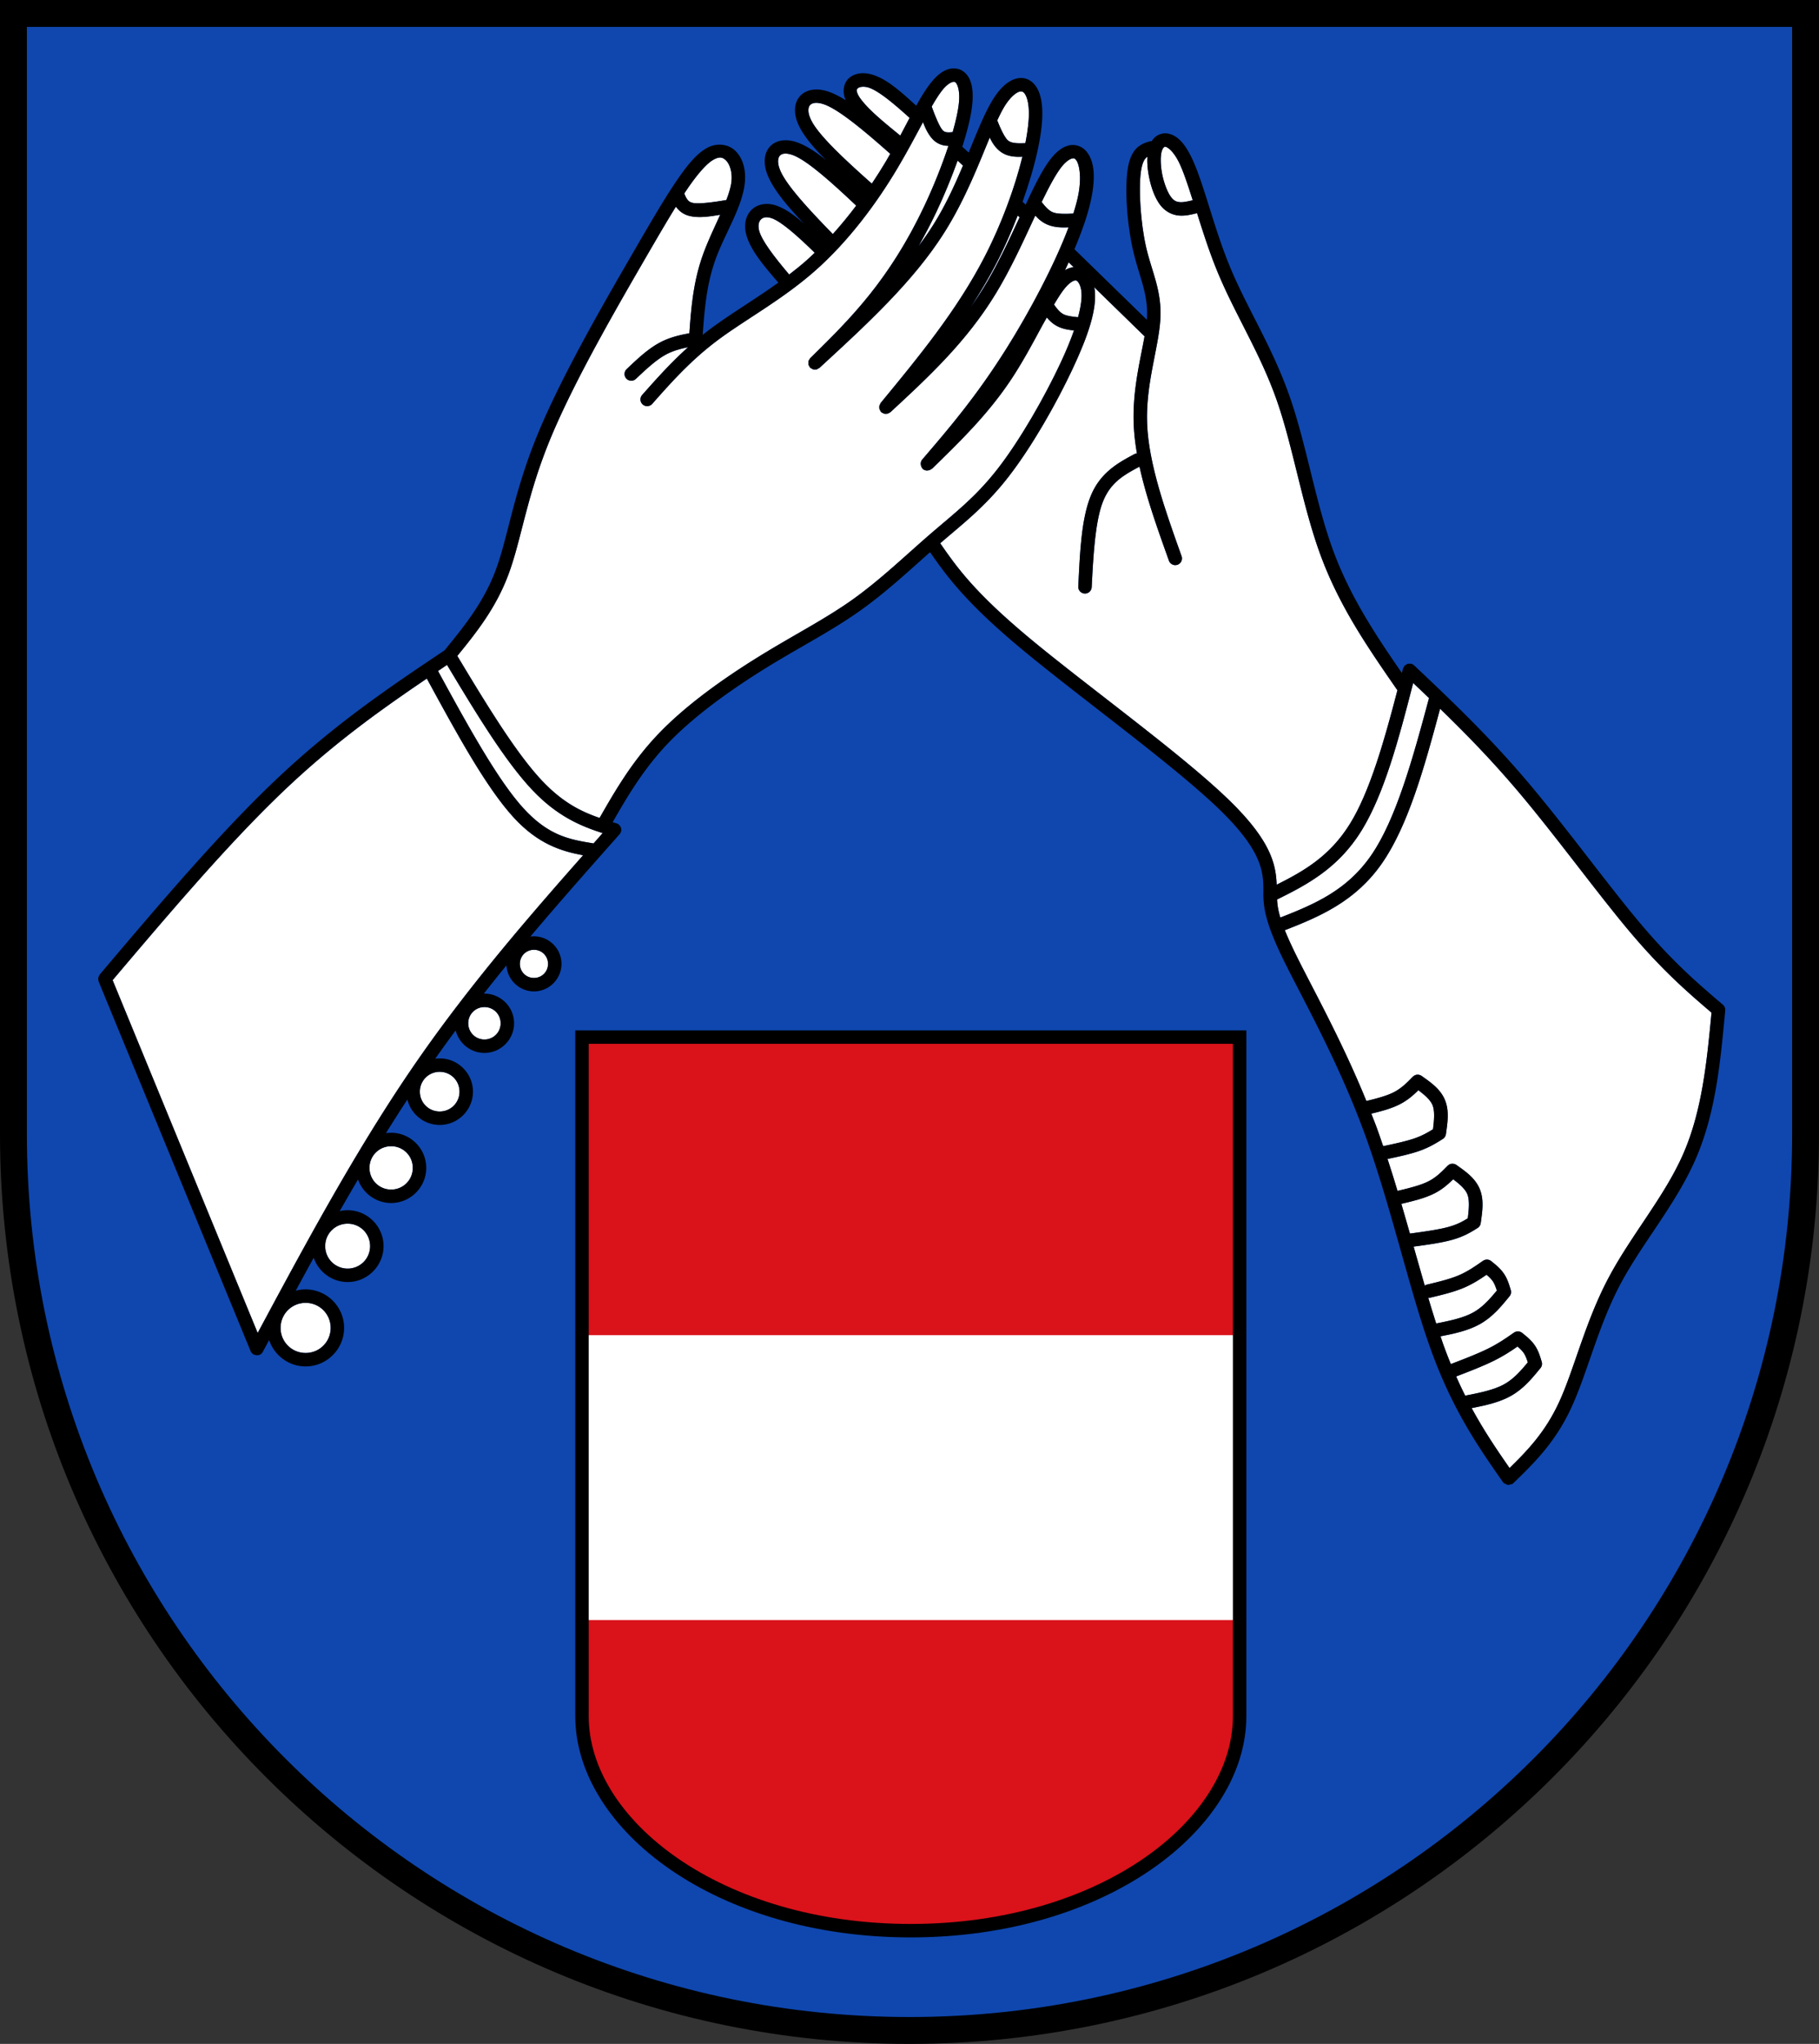<?xml version="1.0" encoding="UTF-8" standalone="no"?>
<!-- Generator: Adobe Illustrator 19.2.1, SVG Export Plug-In . SVG Version: 6.00 Build 0)  -->

<svg
   version="1.1"
   id="Layer_1"
   x="0px"
   y="0px"
   viewBox="0 0 406 456"
   xml:space="preserve"
   width="406"
   height="456"
   xmlns="http://www.w3.org/2000/svg"
   xmlns:svg="http://www.w3.org/2000/svg"><rect x="0" y="0" width="406" height="456" fill="#333333" stroke="none"/><defs
   id="defs831" />
<style
   type="text/css"
   id="style824">
	.st0{fill:#FFFFFF;stroke:#000000;stroke-width:6;}
</style>
<path
   class="st0"
   d="m 3,3 v 250 c 0,110.5 89.5,200 200,200 110.5,0 200,-89.5 200,-200 V 3 Z"
   id="path826"
   style="fill:#0f47af;fill-opacity:1" />
<g
   transform="matrix(2.995,0,0,2.995,-1074.212,-356.459)"
   id="g4678"><g
     id="g7326"
     transform="translate(-30.073,134.809)"><path
       d="m 432.114,61.464 v 50.584 c 0,8.09 10.19,15.98 24.5,15.98 14.31,0 24.51,-7.89 24.51,-15.98 V 61.464 Z"
       fill="#c8102e"
       id="path4456"
       style="fill:#da121a;fill-opacity:1" /><path
       d="m 432.114,83.668 v 21.22 h 49.01 V 83.668 Z"
       fill-rule="evenodd"
       fill="#ffffff"
       id="path4656"
       style="fill:#ffffff" /><path
       d="m 432.114,61.464 v 50.584 c 0,8.09 10.19,15.98 24.5,15.98 14.31,0 24.51,-7.89 24.51,-15.98 V 61.464 Z"
       stroke-width="1.463"
       stroke="#000000"
       fill="none"
       id="path4664"
       style="stroke-width:1.002;stroke-miterlimit:4;stroke-dasharray:none" /></g></g><path
   id="rect1932"
   style="fill:#ffffff;stroke-width:3;stroke-linecap:round;stroke-linejoin:round;paint-order:markers stroke fill"
   d="m 212.967,18.242 c -0.096,-0.009 -0.218,0.008 -0.404,0.062 -0.372,0.109 -0.947,0.438 -1.582,1.07 -0.898,0.894 -1.904,2.441 -3.029,4.391 0.857,2.379 1.825,4.648 2.453,5.287 0.325,0.331 0.556,0.413 0.965,0.463 0.324,0.04 0.756,0.015 1.264,-0.039 0.797,-2.783 1.331,-5.271 1.443,-7.123 0.159,-2.623 -0.55,-3.813 -0.865,-4.016 -0.079,-0.051 -0.148,-0.087 -0.244,-0.096 z m -20.381,1.107 c -0.533,0.019 -0.913,0.171 -1.088,0.318 -0.28,0.236 -0.459,0.422 -0.021,1.391 0.437,0.968 1.842,2.609 3.742,4.359 1.646,1.515 3.655,3.164 5.721,4.838 0.74,-1.391 1.412,-2.676 2.088,-3.953 -3.529,-3.195 -7.119,-6.219 -9.328,-6.814 -0.419,-0.113 -0.794,-0.15 -1.113,-0.139 z m 35.295,1.049 c -0.256,0.001 -0.619,0.1 -1.125,0.436 -0.675,0.447 -1.515,1.303 -2.352,2.582 -0.599,0.917 -1.202,2.126 -1.818,3.449 0.823,2.08 1.713,3.942 2.461,4.523 0.749,0.582 2.074,0.624 3.816,0.547 0.533,-2.709 0.813,-5.083 0.783,-6.91 -0.027,-1.671 -0.302,-2.891 -0.643,-3.619 -0.34,-0.728 -0.651,-0.918 -0.902,-0.982 -0.063,-0.016 -0.136,-0.026 -0.221,-0.025 z m -45.764,2.547 c -0.7,0.016 -1.12,0.261 -1.352,0.545 -0.371,0.455 -0.592,1.491 0.248,3.246 1.622,3.389 7.506,8.848 13.578,14.23 1.124,-1.683 2.196,-3.371 3.186,-5.039 0.322,-0.543 0.618,-1.077 0.924,-1.615 -5.797,-5.134 -11.685,-10.085 -15.004,-11.107 -0.639,-0.197 -1.16,-0.27 -1.58,-0.26 z m 23.896,4.312 c -1.641,3.036 -3.488,6.542 -5.656,10.199 -4.739,7.992 -11.031,16.415 -18.367,22.896 -7.336,6.482 -15.527,10.876 -21.639,15.424 -6.111,4.548 -10.402,9.387 -14.781,14.332 -0.549,0.62 -1.497,0.678 -2.117,0.129 -0.62,-0.549 -0.678,-1.497 -0.129,-2.117 3.143,-3.549 6.343,-7.149 10.254,-10.658 -1.762,0.356 -3.423,0.81 -4.99,1.662 -2.137,1.162 -4.373,3.242 -6.662,5.408 -0.602,0.568 -1.55,0.542 -2.119,-0.059 -0.57,-0.601 -0.545,-1.551 0.057,-2.121 2.289,-2.167 4.633,-4.42 7.291,-5.865 2.256,-1.227 4.542,-1.739 6.713,-2.137 0.393,-5.678 0.88,-11.488 2.977,-17.375 1.117,-3.136 2.621,-6.231 3.896,-9.061 -2.517,0.434 -4.944,0.772 -6.984,0.229 -1.275,-0.34 -2.246,-1.131 -2.854,-1.99 -0.013,-0.019 -0.026,-0.038 -0.039,-0.057 -2.016,3.249 -4.278,7.134 -6.852,11.574 -7.017,12.104 -16.272,28.166 -21.412,40.799 -5.14,12.633 -6.238,22.024 -9.154,29.795 -2.772,7.387 -7.098,12.839 -11.375,18.072 6.597,10.979 13.191,21.808 18.969,27.896 4.562,4.809 8.634,6.813 12.785,8.254 3.67,-6.43 7.496,-12.971 13.533,-19.17 6.321,-6.49 14.902,-12.473 22.588,-17.186 7.686,-4.713 14.409,-8.114 20.525,-12.492 6.116,-4.378 11.811,-9.864 17.143,-14.473 5.331,-4.609 10.04,-8.119 15.07,-14.582 5.03,-6.463 10.471,-16.035 13.992,-23.539 1.275,-2.717 2.28,-5.159 3.035,-7.326 -1.266,-0.119 -2.564,-0.335 -3.77,-0.967 -0.967,-0.507 -1.691,-1.201 -2.291,-1.93 -0.361,0.654 -0.686,1.2 -1.062,1.896 -2.016,3.73 -4.282,7.992 -6.873,11.898 -5.181,7.812 -11.487,13.932 -17.699,19.973 -0.042,0.019 -0.084,0.036 -0.127,0.051 -0.23,0.182 -0.508,0.293 -0.801,0.318 -0.075,0.011 -0.151,0.016 -0.227,0.016 -0.316,-0.013 -0.621,-0.126 -0.869,-0.322 -0.018,-0.024 -0.035,-0.049 -0.051,-0.074 -0.016,-0.006 -0.031,-0.013 -0.047,-0.019 -0.017,-0.038 -0.033,-0.076 -0.047,-0.115 -0.187,-0.234 -0.3,-0.519 -0.324,-0.818 -0.01,-0.072 -0.016,-0.144 -0.016,-0.217 0.013,-0.317 0.125,-0.622 0.322,-0.871 6.094,-7.108 12.115,-14.129 18.854,-24.861 5.141,-8.189 10.69,-18.621 13.818,-26.959 -1.54,0.069 -3.114,0.028 -4.592,-0.559 -1.199,-0.476 -2.093,-1.247 -2.832,-2.074 -0.121,0.258 -0.234,0.492 -0.355,0.754 -2.447,5.269 -5.202,11.311 -8.492,16.707 -6.579,10.792 -15.1,18.655 -23.49,26.414 -0.08,0.052 -0.165,0.097 -0.254,0.133 -0.107,0.075 -0.223,0.136 -0.346,0.182 -0.122,0.028 -0.246,0.04 -0.371,0.037 -0.13,0.012 -0.26,0.006 -0.389,-0.016 -0.123,-0.038 -0.24,-0.091 -0.35,-0.158 -0.092,-0.032 -0.18,-0.072 -0.264,-0.121 -0.021,-0.027 -0.041,-0.055 -0.061,-0.084 -0.029,-0.017 -0.058,-0.035 -0.086,-0.055 -0.052,-0.08 -0.097,-0.165 -0.133,-0.254 -0.075,-0.107 -0.136,-0.223 -0.182,-0.346 -0.028,-0.122 -0.04,-0.246 -0.037,-0.371 -0.012,-0.13 -0.006,-0.26 0.016,-0.389 0.038,-0.123 0.091,-0.24 0.158,-0.35 0.032,-0.092 0.072,-0.18 0.121,-0.264 8.53,-10.349 16.979,-20.618 23.137,-32.496 3.87,-7.465 6.845,-15.695 8.496,-22.441 -1.606,0.062 -3.424,0.004 -4.99,-1.213 -1.043,-0.81 -1.739,-1.896 -2.297,-3.066 -2.468,5.938 -5.447,13.735 -10.059,21.068 -6.941,11.038 -17.493,20.707 -27.945,30.32 -0.095,0.064 -0.197,0.117 -0.305,0.158 -0.112,0.08 -0.234,0.145 -0.363,0.191 -0.11,0.011 -0.222,0.01 -0.332,-0.004 -0.148,0.016 -0.297,0.009 -0.443,-0.02 -0.096,-0.044 -0.187,-0.097 -0.271,-0.16 -0.134,-0.055 -0.259,-0.128 -0.371,-0.219 -0.005,-0.008 -0.009,-0.017 -0.014,-0.025 -0.007,-0.004 -0.013,-0.008 -0.019,-0.012 -0.059,-0.088 -0.108,-0.181 -0.146,-0.279 -0.086,-0.119 -0.155,-0.25 -0.203,-0.389 -0.013,-0.12 -0.012,-0.24 0.004,-0.359 -0.014,-0.137 -0.008,-0.275 0.016,-0.41 0.053,-0.125 0.122,-0.243 0.207,-0.35 0.047,-0.105 0.106,-0.205 0.176,-0.297 0.011,-0.011 0.024,-0.022 0.035,-0.033 v -0.002 c 0.003,-0.002 0.006,-0.004 0.008,-0.006 4.456,-4.374 8.86,-8.706 13.117,-14.018 4.271,-5.329 8.407,-11.655 12.287,-19.842 2.024,-4.271 3.957,-9.083 5.4,-13.465 -0.221,-0.003 -0.449,-0.016 -0.684,-0.045 -0.909,-0.112 -1.934,-0.521 -2.738,-1.34 -1.009,-1.027 -1.677,-2.404 -2.252,-3.896 z m 53.953,5.48 c -0.047,0.011 -0.087,0.042 -0.154,0.096 -0.135,0.107 -0.357,0.393 -0.514,0.922 -0.313,1.057 -0.294,3.126 0.104,5.119 0.398,1.993 1.167,3.969 1.883,4.961 0.716,0.992 1.279,1.2 2.117,1.266 0.73,0.057 1.747,-0.173 2.814,-0.424 -1.133,-3.56 -2.171,-6.714 -3.193,-8.697 -1.207,-2.341 -2.442,-3.149 -2.852,-3.227 -0.102,-0.02 -0.158,-0.027 -0.205,-0.016 z m -84.609,1.525 c -0.661,-0.008 -1.065,0.212 -1.301,0.477 -0.378,0.423 -0.645,1.413 0.029,3.135 1.305,3.33 6.459,8.872 11.799,14.35 1.83,-2.031 3.574,-4.16 5.219,-6.346 -5.471,-5.173 -11.084,-10.224 -14.258,-11.316 -0.602,-0.207 -1.091,-0.294 -1.488,-0.299 z m 80.742,0.695 c -0.114,0.076 -0.217,0.161 -0.316,0.262 -0.397,0.401 -0.856,1.185 -1.125,3.029 -0.538,3.689 -0.115,11.342 1.158,16.908 1.274,5.567 3.571,9.726 3.168,16.164 -0.403,6.438 -3.305,14.387 -2.941,23.279 0.363,8.892 3.988,19.14 7.686,29.479 0.279,0.78 -0.126,1.639 -0.906,1.918 -0.78,0.279 -1.639,-0.126 -1.918,-0.906 -2.521,-7.048 -5.074,-14.139 -6.568,-20.98 -3.414,1.817 -6.35,3.449 -8.068,7.58 -1.771,4.257 -2.226,11.762 -2.604,19.309 -0.041,0.827 -0.745,1.465 -1.572,1.424 -0.827,-0.041 -1.465,-0.745 -1.424,-1.572 0.377,-7.546 0.676,-15.134 2.83,-20.312 2.154,-5.178 6.19,-7.354 9.736,-9.24 0.164,-0.085 0.342,-0.138 0.525,-0.158 -0.374,-2.172 -0.629,-4.316 -0.715,-6.418 -0.31,-7.597 1.479,-14.388 2.42,-19.695 l -11.238,-10.943 c 0.034,0.197 0.092,0.384 0.115,0.586 0.492,4.289 -1.342,9.964 -4.949,17.652 -3.608,7.688 -9.077,17.343 -14.342,24.107 -5.17,6.643 -10.063,10.351 -15.197,14.77 3.802,5.517 7.792,11.035 19.748,21.018 12.516,10.45 33.729,25.683 44.488,36.053 5.379,5.185 8.153,9.174 9.555,12.637 0.978,2.416 1.239,4.535 1.305,6.473 6.163,-3.079 11.912,-6.41 16.367,-13.602 4.373,-7.059 7.572,-18.182 10.602,-29.836 -0.033,-0.02 -0.066,-0.04 -0.098,-0.062 -6.297,-9.092 -12.687,-18.298 -16.912,-29.586 -4.225,-11.288 -6.216,-24.358 -9.914,-34.926 -3.698,-10.568 -9.216,-19.006 -13.199,-28.602 -1.849,-4.453 -3.297,-9.039 -4.617,-13.211 -1.221,0.3 -2.548,0.652 -4.01,0.537 -1.523,-0.12 -3.158,-0.898 -4.314,-2.5 -1.156,-1.602 -1.933,-3.827 -2.393,-6.131 -0.306,-1.536 -0.452,-3.071 -0.361,-4.502 z m -95.209,0.201 c -0.464,-0.051 -1.019,0.106 -1.766,0.543 -1.493,0.875 -3.647,3.337 -6.156,7.104 -0.076,0.115 -0.161,0.256 -0.238,0.373 0.204,0.504 0.403,0.934 0.621,1.242 0.303,0.428 0.568,0.66 1.176,0.822 1.215,0.324 4.415,-0.071 7.59,-0.613 0.592,-1.544 1.035,-2.975 1.152,-4.213 0.196,-2.071 -0.402,-3.763 -1.162,-4.553 -0.38,-0.395 -0.753,-0.654 -1.217,-0.705 z m 78.686,0.156 c -0.076,0.003 -0.163,0.019 -0.27,0.041 -0.428,0.089 -1.221,0.527 -2.121,1.578 -1.353,1.579 -2.94,4.533 -4.684,8.139 0.849,1.099 1.612,1.939 2.514,2.297 0.961,0.381 2.672,0.378 4.555,0.275 0.452,-1.417 0.82,-2.753 1.066,-3.965 0.883,-4.332 0.202,-7.197 -0.459,-7.986 -0.248,-0.296 -0.374,-0.389 -0.602,-0.379 z m -25.838,0.523 c -1.378,3.839 -3.008,7.793 -4.74,11.447 -1.301,2.745 -2.638,5.275 -3.996,7.652 1.178,-1.574 2.292,-3.163 3.309,-4.779 2.757,-4.384 4.802,-8.915 6.629,-13.223 z m 13.41,12.25 c -1.399,3.581 -2.963,7.19 -4.783,10.701 -1.76,3.394 -3.699,6.645 -5.756,9.797 1.06,-1.48 2.086,-3.005 3.061,-4.604 2.985,-4.897 5.557,-10.447 7.904,-15.504 z m -56.166,0.391 c -0.515,0.023 -0.871,0.215 -1.133,0.473 -0.419,0.413 -0.709,1.165 -0.445,2.361 0.49,2.228 3.471,6.076 6.742,9.936 1.307,-1.002 2.602,-2.035 3.857,-3.145 0.624,-0.551 1.232,-1.135 1.842,-1.717 -3.796,-3.709 -7.603,-7.107 -9.752,-7.746 -0.436,-0.13 -0.803,-0.176 -1.111,-0.162 z m 67.543,10.051 c -0.265,0.581 -0.539,1.166 -0.816,1.752 0.211,-0.126 0.425,-0.243 0.643,-0.338 0.414,-0.181 0.851,-0.282 1.287,-0.328 z m 1.482,4.031 c -0.109,0.006 -0.25,0.041 -0.455,0.131 -0.409,0.179 -1.023,0.617 -1.729,1.436 -0.749,0.87 -1.623,2.225 -2.568,3.828 0.7,0.985 1.34,1.752 2.078,2.139 0.713,0.374 1.913,0.559 3.285,0.684 0.648,-2.407 0.904,-4.357 0.742,-5.768 -0.175,-1.526 -0.797,-2.284 -1.094,-2.402 -0.074,-0.029 -0.151,-0.053 -0.26,-0.047 z M 99.775,148.344 c -0.67,0.449 -1.34,0.907 -2.01,1.357 6.655,12.207 13.348,24.38 19.088,30.646 5.679,6.2 10.371,6.959 15.629,7.826 0.678,-0.764 1.351,-1.535 2.029,-2.299 -4.898,-1.577 -10.12,-3.748 -15.65,-9.576 -6.118,-6.448 -12.584,-17.13 -19.086,-27.955 z m -4.508,3.045 c -10.14,6.865 -20.306,14.115 -30.977,24.139 -12.524,11.765 -25.824,27.416 -39.154,43.148 l 32.377,78.717 c 11.147,-20.799 22.377,-41.549 35.176,-60.107 11.614,-16.84 24.474,-31.786 37.459,-46.471 -4.8,-0.892 -10.034,-2.467 -15.506,-8.441 -6.204,-6.773 -12.767,-18.861 -19.375,-30.984 z m 220.152,0.992 c -3.203,12.494 -6.481,24.787 -11.555,32.977 -5.175,8.354 -12.134,12.027 -18.828,15.326 0.069,1.118 0.211,2.309 0.73,4.029 7.663,-2.989 14.874,-6.078 20.25,-13.846 5.535,-7.998 9.282,-21.461 12.941,-35.125 -1.18,-1.129 -2.36,-2.245 -3.539,-3.361 z m 6.008,5.74 c -3.516,13.126 -7.125,26.043 -12.943,34.451 -5.906,8.534 -13.941,11.938 -21.713,14.967 0.573,1.419 1.332,3.115 2.357,5.215 3.523,7.211 10.165,18.944 15.848,32.887 2.322,-0.561 4.523,-1.147 6.08,-1.938 1.724,-0.876 2.939,-2.103 4.297,-3.492 0.024,-0.02 0.048,-0.038 0.072,-0.057 0.044,-0.038 0.09,-0.074 0.139,-0.107 0.057,-0.042 0.117,-0.08 0.18,-0.113 0.052,-0.026 0.105,-0.049 0.16,-0.068 0.068,-0.026 0.138,-0.048 0.209,-0.064 0.056,-0.011 0.113,-0.019 0.17,-0.023 0.042,-0.008 0.084,-0.013 0.127,-0.018 0.029,0.002 0.057,0.006 0.086,0.01 0.062,0.004 0.123,0.012 0.184,0.023 0.066,0.011 0.131,0.026 0.195,0.045 0.063,0.02 0.124,0.044 0.184,0.072 0.057,0.026 0.111,0.055 0.164,0.088 0.026,0.013 0.051,0.027 0.076,0.041 1.946,1.39 4.171,2.866 5.205,5.354 1.034,2.487 0.564,5.178 0.225,7.646 -0.002,0.01 -0.005,0.021 -0.008,0.031 -0.018,0.111 -0.048,0.22 -0.09,0.324 -0.004,0.011 -0.009,0.022 -0.014,0.033 -0.047,0.109 -0.107,0.212 -0.178,0.307 -0.01,0.013 -0.019,0.025 -0.029,0.037 -0.076,0.096 -0.164,0.183 -0.262,0.258 -0.035,0.026 -0.07,0.051 -0.107,0.074 -1.42,0.895 -2.984,1.882 -5.256,2.678 -2.047,0.717 -4.558,1.261 -7.09,1.791 0.774,2.365 1.514,4.745 2.232,7.135 0.022,-0.009 0.044,-0.017 0.066,-0.025 2.593,-0.617 5.104,-1.242 6.828,-2.117 1.724,-0.876 2.941,-2.103 4.299,-3.492 0.021,-0.018 0.043,-0.034 0.065,-0.051 0.048,-0.043 0.099,-0.083 0.152,-0.119 0.054,-0.039 0.11,-0.074 0.168,-0.105 0.054,-0.028 0.111,-0.052 0.168,-0.072 0.067,-0.026 0.135,-0.047 0.205,-0.062 0.023,-0.007 0.045,-0.014 0.068,-0.019 0.034,-0.002 0.069,-0.004 0.104,-0.004 0.071,-0.008 0.142,-0.01 0.213,-0.008 0.06,0.004 0.119,0.011 0.178,0.021 0.069,0.011 0.138,0.026 0.205,0.047 0.058,0.02 0.115,0.043 0.17,0.07 0.062,0.027 0.122,0.059 0.18,0.094 0.023,0.012 0.046,0.024 0.068,0.037 1.946,1.39 4.171,2.866 5.205,5.354 1.034,2.487 0.564,5.178 0.225,7.646 -6.4e-4,0.003 -10e-4,0.007 -0.002,0.01 -0.018,0.123 -0.052,0.243 -0.1,0.357 -0.003,0.008 -0.006,0.016 -0.01,0.023 -0.049,0.113 -0.111,0.22 -0.186,0.318 -0.001,0.002 -0.003,0.004 -0.004,0.006 -0.107,0.138 -0.237,0.256 -0.385,0.35 -1.42,0.895 -3.055,1.914 -5.676,2.645 -2.382,0.663 -5.472,1.096 -8.609,1.518 0.841,2.987 1.662,5.872 2.48,8.697 0.143,-0.099 0.302,-0.172 0.471,-0.217 2.593,-0.617 5.121,-1.23 7.123,-2.082 2.002,-0.852 3.661,-2.008 5.42,-3.242 0.026,-0.015 0.053,-0.029 0.08,-0.043 0.066,-0.041 0.134,-0.077 0.205,-0.107 0.048,-0.019 0.097,-0.036 0.146,-0.051 0.072,-0.021 0.145,-0.037 0.219,-0.047 0.047,-0.007 0.093,-0.013 0.141,-0.016 0.076,-0.002 0.151,8e-4 0.227,0.01 0.034,1.5e-4 0.068,10e-4 0.102,0.004 0.013,0.004 0.026,0.008 0.039,0.012 0.08,0.018 0.158,0.043 0.234,0.074 0.04,0.012 0.08,0.026 0.119,0.041 0.104,0.05 0.201,0.111 0.291,0.184 0.004,0.003 0.008,0.009 0.012,0.012 0.005,0.005 0.011,0.009 0.016,0.014 0.951,0.766 2.021,1.601 2.836,2.805 0.822,1.214 1.182,2.512 1.521,3.652 0.025,0.086 0.043,0.173 0.053,0.262 6.9e-4,0.006 10e-4,0.012 0.002,0.018 0.005,0.053 0.008,0.105 0.008,0.158 v 0.002 0.002 0.002 0.002 0.002 c -0.001,0.052 -0.005,0.103 -0.012,0.154 v 0.004 c 1e-5,0.003 1e-5,0.007 0,0.01 -0.004,0.028 -0.008,0.056 -0.014,0.084 -0.007,0.037 -0.015,0.075 -0.025,0.111 v 0.002 0.002 c -0.003,0.011 -0.006,0.022 -0.01,0.033 -0.008,0.026 -0.016,0.052 -0.025,0.078 -0.008,0.022 -0.016,0.044 -0.025,0.066 -0.011,0.027 -0.023,0.054 -0.035,0.08 -0.004,0.009 -0.008,0.017 -0.012,0.025 -0.017,0.033 -0.035,0.065 -0.055,0.096 -0.018,0.031 -0.037,0.061 -0.057,0.09 -0.019,0.027 -0.038,0.054 -0.059,0.08 -0.004,0.005 -0.008,0.01 -0.012,0.016 -1.821,2.222 -3.762,4.631 -6.668,6.24 -2.61,1.445 -5.695,2.104 -8.734,2.693 0.209,0.609 0.413,1.264 0.625,1.852 0.548,1.522 1.108,2.955 1.674,4.342 3.047,-1.166 6.05,-2.325 8.324,-3.455 2.348,-1.167 4.018,-2.338 5.777,-3.572 0.024,-0.014 0.049,-0.027 0.074,-0.039 0.072,-0.045 0.148,-0.085 0.227,-0.117 0.038,-0.015 0.078,-0.029 0.117,-0.041 0.078,-0.024 0.158,-0.042 0.238,-0.053 0.044,-0.007 0.088,-0.012 0.133,-0.016 0.084,-0.003 0.168,7.5e-4 0.252,0.012 0.027,5.9e-4 0.053,0.002 0.08,0.004 0.01,0.003 0.02,0.006 0.029,0.01 0.103,0.021 0.203,0.052 0.299,0.094 0.018,0.006 0.035,0.011 0.053,0.018 0.108,0.05 0.21,0.113 0.303,0.188 0.958,0.772 2.041,1.613 2.863,2.828 0.822,1.214 1.182,2.514 1.521,3.654 0.008,0.028 0.015,0.056 0.021,0.084 0.003,0.009 0.005,0.018 0.008,0.027 0.01,0.048 0.017,0.096 0.021,0.145 0.002,0.014 0.004,0.029 0.006,0.043 0.004,0.045 0.006,0.09 0.006,0.135 v 0.002 0.002 0.002 0.002 0.002 0.002 c -10e-4,0.053 -0.005,0.106 -0.012,0.158 v 0.002 0.002 0.002 0.002 0.002 c -0.007,0.055 -0.018,0.11 -0.031,0.164 v 0.002 c -0.026,0.107 -0.064,0.212 -0.113,0.311 -6.5e-4,0.002 -10e-4,0.004 -0.002,0.006 -0.021,0.043 -0.045,0.085 -0.07,0.125 -0.004,0.007 -0.008,0.013 -0.012,0.019 -0.03,0.047 -0.063,0.092 -0.098,0.135 l -0.002,0.002 c -0.015,0.018 -0.029,0.035 -0.045,0.053 -1.809,2.208 -3.74,4.594 -6.623,6.189 -2.599,1.439 -5.669,2.098 -8.695,2.686 2.723,5.014 5.569,9.223 8.457,13.369 4.073,-3.973 7.934,-8.025 10.979,-14.535 3.361,-7.187 5.802,-17.751 10.932,-27.549 5.13,-9.798 12.711,-18.442 16.916,-28.133 4.11,-9.47 5.218,-20.335 6.252,-31.379 -5.39,-4.592 -10.929,-9.389 -18.121,-17.902 -7.455,-8.824 -16.642,-21.552 -25.289,-31.734 -5.893,-6.939 -11.559,-12.722 -17.172,-18.166 z m -202.25,53.777 c -1.754,0 -3.143,1.39 -3.143,3.145 0,1.754 1.388,3.143 3.143,3.143 1.754,0 3.145,-1.388 3.145,-3.143 0,-1.754 -1.39,-3.145 -3.145,-3.145 z m -11.051,12.783 c -2.014,0 -3.615,1.601 -3.615,3.615 0,2.014 1.601,3.615 3.615,3.615 2.014,0 3.615,-1.601 3.615,-3.615 0,-2.014 -1.601,-3.615 -3.615,-3.615 z m -9.988,14.445 c -2.462,0 -4.426,1.964 -4.426,4.426 0,2.462 1.964,4.426 4.426,4.426 2.462,0 4.426,-1.964 4.426,-4.426 0,-2.462 -1.964,-4.426 -4.426,-4.426 z m 218.445,4.109 c -1.133,1.12 -2.429,2.26 -4.17,3.145 -1.897,0.964 -4.119,1.547 -6.34,2.082 0.393,1.011 0.798,2.001 1.178,3.031 0.51,1.385 0.987,2.806 1.471,4.219 2.645,-0.554 5.225,-1.115 7.07,-1.762 1.679,-0.588 2.856,-1.267 4.053,-2.012 0.28,-2.191 0.405,-4.153 -0.111,-5.395 -0.466,-1.12 -1.667,-2.195 -3.15,-3.309 z M 87.301,255.723 c -2.688,0 -4.836,2.147 -4.836,4.836 0,2.688 2.147,4.836 4.836,4.836 2.688,0 4.836,-2.147 4.836,-4.836 0,-2.688 -2.147,-4.836 -4.836,-4.836 z m 237.049,7.373 c -1.132,1.12 -2.427,2.262 -4.168,3.146 -2.2,1.117 -4.837,1.728 -7.402,2.338 0.653,2.226 1.292,4.438 1.914,6.635 3.28,-0.441 6.493,-0.896 8.635,-1.492 1.934,-0.539 3.096,-1.181 4.283,-1.918 0.28,-2.193 0.405,-4.156 -0.111,-5.398 -0.466,-1.121 -1.667,-2.197 -3.15,-3.311 z M 77.594,273 c -2.786,0 -5.012,2.226 -5.012,5.012 0,2.786 2.226,5.014 5.012,5.014 2.786,0 5.012,-2.228 5.012,-5.014 C 82.605,275.226 80.38,273 77.594,273 Z m 254.205,11.395 c -1.49,1.031 -3.089,2.068 -5.027,2.893 -2.35,1 -5.008,1.623 -7.602,2.24 -0.123,0.029 -0.249,0.042 -0.375,0.039 0.584,1.969 1.171,3.87 1.762,5.703 3.136,-0.611 6.114,-1.267 8.25,-2.449 2.064,-1.143 3.656,-2.92 5.291,-4.896 -0.261,-0.819 -0.533,-1.529 -0.898,-2.068 -0.324,-0.478 -0.816,-0.958 -1.4,-1.461 z m -263.584,6.273 c -3.105,0 -5.59,2.485 -5.59,5.59 0,3.105 2.485,5.592 5.59,5.592 3.105,0 5.59,-2.487 5.59,-5.592 -10e-7,-3.105 -2.485,-5.59 -5.59,-5.59 z m 270.494,9.746 c -1.493,1.034 -3.113,2.099 -5.225,3.148 -2.447,1.216 -5.459,2.375 -8.471,3.527 0.662,1.496 1.334,2.925 2.016,4.283 3.296,-0.637 6.452,-1.296 8.688,-2.533 2.064,-1.143 3.656,-2.92 5.291,-4.896 -0.261,-0.82 -0.533,-1.531 -0.898,-2.07 -0.323,-0.478 -0.817,-0.957 -1.4,-1.459 z" /><g
   id="g24147"
   transform="translate(-9.164,338.487)"><path
     id="path7889-3"
     style="color:#000000;fill:#000000;stroke-linecap:round;-inkscape-stroke:none"
     d="m 213.508,16.277 c -0.268,0.024 -0.534,0.075 -0.791,0.15 -1.027,0.302 -1.965,0.936 -2.854,1.82 -1.508,1.502 -2.906,3.717 -4.363,6.336 -3.337,-3.043 -6.616,-6.074 -10.02,-6.992 -0.908,-0.245 -1.815,-0.321 -2.656,-0.199 -0.841,0.121 -1.617,0.439 -2.262,0.982 -1.289,1.087 -1.634,3.117 -0.82,4.918 0.012,0.027 0.026,0.055 0.039,0.082 -1.458,-0.914 -2.865,-1.625 -4.201,-2.037 -1.217,-0.375 -2.42,-0.47 -3.484,-0.266 -1.065,0.204 -1.991,0.705 -2.656,1.521 -1.33,1.632 -1.278,4.04 -0.131,6.438 1.165,2.434 3.378,5.024 6.096,7.713 -2.303,-1.852 -4.513,-3.306 -6.582,-4.018 -1.161,-0.4 -2.321,-0.528 -3.361,-0.365 -1.04,0.163 -1.961,0.616 -2.643,1.381 -1.364,1.529 -1.456,3.852 -0.525,6.227 1.313,3.351 4.499,7.083 8.197,10.975 -2.199,-1.96 -4.37,-3.532 -6.541,-4.178 -0.981,-0.292 -1.968,-0.34 -2.865,-0.16 -0.898,0.18 -1.708,0.587 -2.34,1.209 -1.264,1.244 -1.703,3.173 -1.27,5.145 0.797,3.622 3.987,7.31 7.25,11.094 -5.247,3.767 -10.623,6.939 -15.164,10.318 -0.591,0.44 -1.151,0.885 -1.711,1.33 0.394,-5.686 0.869,-11.24 2.82,-16.719 2.068,-5.808 6.064,-11.779 6.586,-17.281 0.261,-2.751 -0.402,-5.27 -1.986,-6.916 -0.792,-0.823 -1.863,-1.341 -3.033,-1.477 -1.17,-0.136 -2.439,0.11 -3.629,0.807 -2.38,1.394 -4.542,4.133 -7.137,8.027 -2.594,3.895 -5.545,8.969 -9.055,15.023 -7.02,12.109 -16.317,28.202 -21.596,41.174 -5.278,12.972 -6.467,22.632 -9.184,29.871 -2.69,7.167 -6.979,12.461 -11.422,17.889 -12.022,8.052 -24.14,16.183 -36.977,28.242 -12.906,12.124 -26.453,28.121 -39.98,44.088 a 1.5,1.5 0 0 0 -0.016,0.031 1.5,1.5 0 0 0 -0.164,0.352 1.5,1.5 0 0 0 -0.148,0.354 1.5,1.5 0 0 0 0.035,0.416 1.5,1.5 0 0 0 0.045,0.35 1.5,1.5 0 0 0 0.006,0.039 l 33.93,82.496 a 1.5,1.5 0 0 0 0.621,0.68 1.5,1.5 0 0 0 0.059,0.072 1.5,1.5 0 0 0 0.15,0.016 1.5,1.5 0 0 0 0.854,0.084 1.5,1.5 0 0 0 0.182,-0.023 1.5,1.5 0 0 0 0.092,-0.012 1.5,1.5 0 0 0 0.746,-0.674 1.5,1.5 0 0 0 0.006,-0.004 c 0.471,-0.879 0.945,-1.75 1.416,-2.629 1.143,3.404 4.367,5.873 8.145,5.873 4.726,0 8.59,-3.866 8.59,-8.592 0,-4.726 -3.864,-8.59 -8.59,-8.59 -0.764,0 -1.505,0.102 -2.211,0.291 1.332,-2.459 2.67,-4.912 4.014,-7.354 1.084,3.144 4.076,5.42 7.576,5.42 4.407,0 8.012,-3.606 8.012,-8.014 0,-4.407 -3.604,-8.012 -8.012,-8.012 -0.607,0 -1.198,0.072 -1.768,0.201 1.349,-2.371 2.711,-4.72 4.082,-7.057 1.075,3.049 3.988,5.25 7.393,5.25 4.31,0 7.836,-3.526 7.836,-7.836 0,-4.31 -3.526,-7.836 -7.836,-7.836 -0.393,0 -0.78,0.029 -1.158,0.086 1.574,-2.531 3.168,-5.031 4.783,-7.498 0.795,3.242 3.735,5.668 7.213,5.668 4.083,0 7.426,-3.343 7.426,-7.426 0,-4.083 -3.343,-7.426 -7.426,-7.426 -0.338,0 -0.67,0.026 -0.996,0.07 1.504,-2.129 3.023,-4.236 4.564,-6.311 0.718,2.875 3.332,5.025 6.42,5.025 3.636,0 6.615,-2.98 6.615,-6.615 0,-3.636 -2.98,-6.615 -6.615,-6.615 -0.047,0 -0.092,0.003 -0.139,0.004 1.671,-2.122 3.355,-4.226 5.057,-6.307 0.176,3.221 2.87,5.807 6.133,5.807 3.376,0 6.145,-2.767 6.145,-6.143 0,-3.376 -2.769,-6.145 -6.145,-6.145 -0.269,0 -0.534,0.019 -0.795,0.053 6.531,-7.739 13.21,-15.281 19.906,-22.82 a 1.5,1.5 0 0 0 0.283,-0.508 1.5,1.5 0 0 0 0.031,-0.051 1.5,1.5 0 0 0 0.021,-0.102 1.5,1.5 0 0 0 0.014,-0.064 1.5,1.5 0 0 0 -0.039,-0.707 1.5,1.5 0 0 0 -0.023,-0.068 1.5,1.5 0 0 0 -0.391,-0.592 1.5,1.5 0 0 0 -0.021,-0.025 1.5,1.5 0 0 0 -0.01,-0.004 1.5,1.5 0 0 0 -0.547,-0.311 c -0.29,-0.089 -0.575,-0.177 -0.863,-0.266 3.555,-6.214 7.184,-12.292 12.764,-18.021 6.014,-6.175 14.439,-12.08 22.006,-16.721 7.567,-4.64 14.342,-8.058 20.703,-12.611 5.596,-4.006 10.652,-8.707 15.371,-12.883 3.786,5.472 8.177,11.373 20.092,21.322 12.692,10.598 33.936,25.894 44.328,35.91 5.196,5.008 7.671,8.677 8.855,11.604 1.185,2.927 1.146,5.17 1.107,7.73 a 1.5,1.5 0 0 0 0.016,0.059 1.5,1.5 0 0 0 -0.014,0.035 c 0.127,2.663 0.354,5.809 4.461,14.215 4.107,8.406 12.036,22.251 18.004,38.459 5.968,16.208 10.013,34.935 14.891,48.477 4.878,13.542 10.576,21.71 16.152,29.695 a 1.5,1.5 0 0 0 0.107,0.068 1.5,1.5 0 0 0 0.045,0.115 1.5,1.5 0 0 0 0.422,0.184 1.5,1.5 0 0 0 0.516,0.223 1.5,1.5 0 0 0 0.555,-0.123 1.5,1.5 0 0 0 0.443,-0.098 1.5,1.5 0 0 0 0.148,-0.137 1.5,1.5 0 0 0 0.037,-0.014 c 4.541,-4.394 9.282,-8.982 12.875,-16.666 3.593,-7.684 5.975,-18.077 10.871,-27.428 4.896,-9.351 12.546,-18.044 17.01,-28.33 4.464,-10.286 5.507,-21.754 6.562,-33.062 a 1.5,1.5 0 0 0 -0.002,-0.041 1.5,1.5 0 0 0 -0.012,-0.279 1.5,1.5 0 0 0 -0.006,-0.084 1.5,1.5 0 0 0 -0.107,-0.348 1.5,1.5 0 0 0 -0.051,-0.088 1.5,1.5 0 0 0 -0.141,-0.227 1.5,1.5 0 0 0 -0.102,-0.105 1.5,1.5 0 0 0 -0.102,-0.109 c -5.577,-4.748 -11.049,-9.404 -18.369,-18.068 -7.32,-8.665 -16.528,-21.418 -25.295,-31.74 C 333.127,165.031 324.862,157.22 316.65,149.461 a 1.5,1.5 0 0 0 -0.019,-0.018 1.5,1.5 0 0 0 -0.006,-0.004 1.5,1.5 0 0 0 -0.652,-0.359 1.5,1.5 0 0 0 -0.014,0 1.5,1.5 0 0 0 -0.361,0.004 1.5,1.5 0 0 0 -0.412,0.014 1.5,1.5 0 0 0 -0.305,0.178 1.5,1.5 0 0 0 -0.359,0.223 1.5,1.5 0 0 0 -0.01,0.006 1.5,1.5 0 0 0 -0.162,0.301 1.5,1.5 0 0 0 -0.201,0.357 c -0.084,0.327 -0.168,0.652 -0.252,0.979 -5.806,-8.411 -11.415,-16.849 -15.178,-26.9 -4.064,-10.858 -6.056,-23.893 -9.895,-34.863 -3.839,-10.971 -9.415,-19.504 -13.258,-28.762 -3.843,-9.257 -6.029,-19.484 -8.877,-25.01 -1.424,-2.763 -2.997,-4.426 -4.957,-4.799 -0.98,-0.187 -2.034,0.08 -2.789,0.682 -0.364,0.29 -0.663,0.64 -0.908,1.031 a 1.5,1.5 0 0 0 -0.432,0.016 c -0.819,0.251 -1.973,0.586 -2.953,1.576 -0.98,0.991 -1.637,2.489 -1.961,4.707 -0.647,4.436 -0.165,12.029 1.203,18.01 1.368,5.981 3.45,9.67 3.098,15.307 -0.004,0.065 -0.013,0.134 -0.018,0.199 L 240.812,56.6 c 1.743,-4.12 3.09,-8.012 3.764,-11.318 0.978,-4.8 0.699,-8.364 -1.1,-10.512 -0.899,-1.074 -2.392,-1.637 -3.779,-1.35 -1.388,0.287 -2.62,1.196 -3.791,2.562 -2.031,2.371 -3.921,6.269 -5.979,10.672 l -0.691,-0.633 c 2.769,-7.77 4.49,-15.105 4.41,-20.045 -0.032,-1.96 -0.328,-3.56 -0.926,-4.84 -0.598,-1.28 -1.592,-2.287 -2.867,-2.617 -0.638,-0.165 -1.289,-0.153 -1.924,-0.004 -0.635,0.149 -1.255,0.435 -1.83,0.816 -1.15,0.762 -2.21,1.916 -3.207,3.441 -1.955,2.991 -3.671,7.359 -5.688,12.258 l -1.418,-1.295 c 1.217,-3.811 2.114,-7.406 2.283,-10.203 0.191,-3.147 -0.402,-5.54 -2.238,-6.719 -0.459,-0.295 -0.982,-0.466 -1.518,-0.527 -0.268,-0.03 -0.538,-0.033 -0.807,-0.01 z m 0.459,2.965 c 0.096,0.009 0.165,0.045 0.244,0.096 0.316,0.203 1.024,1.393 0.865,4.016 -0.112,1.852 -0.647,4.34 -1.443,7.123 -0.508,0.054 -0.94,0.079 -1.264,0.039 -0.409,-0.05 -0.639,-0.132 -0.965,-0.463 -0.628,-0.639 -1.596,-2.908 -2.453,-5.287 1.126,-1.95 2.132,-3.497 3.029,-4.391 0.635,-0.632 1.21,-0.961 1.582,-1.07 0.186,-0.055 0.308,-0.072 0.404,-0.062 z m -20.381,1.107 c 0.32,-0.011 0.694,0.026 1.113,0.139 2.209,0.596 5.799,3.619 9.328,6.814 -0.676,1.278 -1.348,2.562 -2.088,3.953 -2.065,-1.674 -4.075,-3.322 -5.721,-4.838 -1.9,-1.75 -3.305,-3.391 -3.742,-4.359 -0.437,-0.968 -0.259,-1.154 0.021,-1.391 0.175,-0.148 0.555,-0.299 1.088,-0.318 z m 35.295,1.049 c 0.085,-4.71e-4 0.158,0.009 0.221,0.025 0.251,0.065 0.562,0.254 0.902,0.982 0.34,0.728 0.615,1.948 0.643,3.619 0.03,1.828 -0.25,4.201 -0.783,6.91 -1.743,0.077 -3.067,0.035 -3.816,-0.547 -0.748,-0.581 -1.638,-2.443 -2.461,-4.523 0.616,-1.324 1.219,-2.532 1.818,-3.449 0.836,-1.279 1.677,-2.135 2.352,-2.582 0.506,-0.335 0.869,-0.434 1.125,-0.436 z m -45.764,2.547 c 0.42,-0.01 0.941,0.063 1.58,0.26 3.319,1.022 9.207,5.973 15.004,11.107 -0.306,0.538 -0.602,1.072 -0.924,1.615 -0.989,1.668 -2.062,3.356 -3.186,5.039 -6.072,-5.383 -11.956,-10.842 -13.578,-14.23 -0.84,-1.755 -0.619,-2.791 -0.248,-3.246 0.232,-0.284 0.652,-0.529 1.352,-0.545 z m 23.896,4.312 c 0.575,1.493 1.243,2.87 2.252,3.896 0.805,0.819 1.829,1.228 2.738,1.34 0.235,0.029 0.463,0.042 0.684,0.045 -1.443,4.382 -3.376,9.194 -5.4,13.465 -3.88,8.187 -8.017,14.513 -12.287,19.842 -4.257,5.312 -8.661,9.643 -13.117,14.018 -0.002,0.002 -0.005,0.004 -0.008,0.006 a 1.5,1.5 0 0 0 0,0.002 c -0.011,0.011 -0.024,0.022 -0.035,0.033 a 1.5,1.5 0 0 0 -0.176,0.297 1.5,1.5 0 0 0 -0.207,0.35 1.5,1.5 0 0 0 -0.016,0.41 1.5,1.5 0 0 0 -0.004,0.359 1.5,1.5 0 0 0 0.203,0.389 1.5,1.5 0 0 0 0.146,0.279 1.5,1.5 0 0 0 0.019,0.012 1.5,1.5 0 0 0 0.014,0.025 1.5,1.5 0 0 0 0.371,0.219 1.5,1.5 0 0 0 0.271,0.16 1.5,1.5 0 0 0 0.443,0.02 1.5,1.5 0 0 0 0.332,0.004 1.5,1.5 0 0 0 0.363,-0.191 1.5,1.5 0 0 0 0.305,-0.158 c 10.453,-9.613 21.005,-19.283 27.945,-30.32 4.611,-7.334 7.59,-15.131 10.059,-21.068 0.558,1.171 1.254,2.256 2.297,3.066 1.566,1.217 3.384,1.275 4.99,1.213 -1.651,6.746 -4.626,14.976 -8.496,22.441 -6.158,11.878 -14.607,22.147 -23.137,32.496 a 1.5,1.5 0 0 0 -0.121,0.264 1.5,1.5 0 0 0 -0.158,0.35 1.5,1.5 0 0 0 -0.016,0.389 1.5,1.5 0 0 0 0.037,0.371 1.5,1.5 0 0 0 0.182,0.346 1.5,1.5 0 0 0 0.133,0.254 1.5,1.5 0 0 0 0.086,0.055 1.5,1.5 0 0 0 0.061,0.084 1.5,1.5 0 0 0 0.264,0.121 1.5,1.5 0 0 0 0.35,0.158 1.5,1.5 0 0 0 0.389,0.016 1.5,1.5 0 0 0 0.371,-0.037 1.5,1.5 0 0 0 0.346,-0.182 1.5,1.5 0 0 0 0.254,-0.133 c 8.39,-7.759 16.911,-15.622 23.49,-26.414 3.29,-5.396 6.045,-11.438 8.492,-16.707 0.122,-0.262 0.235,-0.496 0.355,-0.754 0.739,0.827 1.633,1.598 2.832,2.074 1.478,0.586 3.051,0.628 4.592,0.559 -3.129,8.338 -8.677,18.77 -13.818,26.959 -6.738,10.732 -12.759,17.754 -18.854,24.861 a 1.5,1.5 0 0 0 -0.322,0.871 1.5,1.5 0 0 0 0.016,0.217 1.5,1.5 0 0 0 0.324,0.818 1.5,1.5 0 0 0 0.047,0.115 1.5,1.5 0 0 0 0.047,0.019 1.5,1.5 0 0 0 0.051,0.074 1.5,1.5 0 0 0 0.869,0.322 1.5,1.5 0 0 0 0.227,-0.016 1.5,1.5 0 0 0 0.801,-0.318 1.5,1.5 0 0 0 0.127,-0.051 c 6.212,-6.041 12.518,-12.161 17.699,-19.973 2.591,-3.906 4.857,-8.168 6.873,-11.898 0.376,-0.696 0.702,-1.242 1.062,-1.896 0.6,0.728 1.324,1.423 2.291,1.93 1.206,0.632 2.504,0.848 3.77,0.967 -0.756,2.167 -1.76,4.609 -3.035,7.326 -3.521,7.504 -8.962,17.076 -13.992,23.539 -5.03,6.463 -9.739,9.973 -15.07,14.582 -5.331,4.609 -11.027,10.094 -17.143,14.473 -6.116,4.378 -12.839,7.779 -20.525,12.492 -7.686,4.713 -16.267,10.696 -22.588,17.186 -6.037,6.199 -9.863,12.74 -13.533,19.17 -4.152,-1.44 -8.223,-3.445 -12.785,-8.254 -5.777,-6.089 -12.372,-16.917 -18.969,-27.896 4.277,-5.233 8.603,-10.686 11.375,-18.072 2.916,-7.771 4.014,-17.162 9.154,-29.795 5.14,-12.633 14.395,-28.695 21.412,-40.799 2.574,-4.44 4.836,-8.325 6.852,-11.574 0.013,0.019 0.026,0.038 0.039,0.057 0.608,0.859 1.578,1.651 2.854,1.99 2.04,0.543 4.467,0.206 6.984,-0.229 -1.275,2.83 -2.78,5.924 -3.896,9.061 -2.096,5.887 -2.584,11.697 -2.977,17.375 -2.171,0.397 -4.457,0.91 -6.713,2.137 -2.658,1.446 -5.002,3.699 -7.291,5.865 a 1.5,1.5 0 0 0 -0.057,2.121 1.5,1.5 0 0 0 2.119,0.059 c 2.289,-2.167 4.525,-4.246 6.662,-5.408 1.568,-0.853 3.228,-1.306 4.99,-1.662 -3.911,3.509 -7.111,7.11 -10.254,10.658 a 1.5,1.5 0 0 0 0.129,2.117 1.5,1.5 0 0 0 2.117,-0.129 c 4.379,-4.945 8.67,-9.784 14.781,-14.332 6.111,-4.548 14.303,-8.942 21.639,-15.424 7.336,-6.482 13.628,-14.905 18.367,-22.896 2.168,-3.657 4.015,-7.163 5.656,-10.199 z m 53.953,5.48 c 0.047,-0.011 0.103,-0.004 0.205,0.016 0.41,0.078 1.645,0.885 2.852,3.227 1.022,1.983 2.06,5.138 3.193,8.697 -1.068,0.251 -2.084,0.481 -2.814,0.424 -0.838,-0.066 -1.401,-0.274 -2.117,-1.266 -0.716,-0.992 -1.485,-2.968 -1.883,-4.961 -0.398,-1.993 -0.416,-4.062 -0.104,-5.119 0.156,-0.529 0.379,-0.815 0.514,-0.922 0.067,-0.054 0.107,-0.084 0.154,-0.096 z m -84.609,1.525 c 0.397,0.005 0.886,0.092 1.488,0.299 3.174,1.092 8.787,6.143 14.258,11.316 -1.645,2.185 -3.389,4.315 -5.219,6.346 -5.339,-5.477 -10.494,-11.02 -11.799,-14.35 -0.674,-1.721 -0.407,-2.711 -0.029,-3.135 0.236,-0.265 0.639,-0.484 1.301,-0.477 z m 80.742,0.695 c -0.09,1.431 0.055,2.966 0.361,4.502 0.46,2.304 1.236,4.529 2.393,6.131 1.156,1.602 2.792,2.38 4.314,2.5 1.462,0.115 2.788,-0.237 4.01,-0.537 1.32,4.172 2.769,8.758 4.617,13.211 3.984,9.596 9.501,18.033 13.199,28.602 3.698,10.568 5.689,23.638 9.914,34.926 4.225,11.288 10.615,20.494 16.912,29.586 a 1.5,1.5 0 0 0 0.098,0.062 c -3.03,11.654 -6.229,22.777 -10.602,29.836 -4.455,7.192 -10.205,10.523 -16.367,13.602 -0.065,-1.938 -0.327,-4.057 -1.305,-6.473 -1.401,-3.463 -4.175,-7.452 -9.555,-12.637 -10.759,-10.37 -31.973,-25.602 -44.488,-36.053 -11.956,-9.983 -15.946,-15.501 -19.748,-21.018 5.134,-4.419 10.027,-8.127 15.197,-14.77 5.265,-6.764 10.734,-16.419 14.342,-24.107 3.608,-7.688 5.441,-13.364 4.949,-17.652 -0.023,-0.202 -0.081,-0.388 -0.115,-0.586 l 11.238,10.943 c -0.941,5.307 -2.73,12.098 -2.42,19.695 0.086,2.102 0.341,4.246 0.715,6.418 a 1.5,1.5 0 0 0 -0.525,0.158 c -3.547,1.887 -7.582,4.062 -9.736,9.24 -2.154,5.178 -2.453,12.766 -2.83,20.312 a 1.5,1.5 0 0 0 1.424,1.572 A 1.5,1.5 0 0 0 244.664,132 c 0.377,-7.546 0.833,-15.052 2.604,-19.309 1.719,-4.131 4.655,-5.763 8.068,-7.58 1.495,6.841 4.047,13.932 6.568,20.98 a 1.5,1.5 0 0 0 1.918,0.906 1.5,1.5 0 0 0 0.906,-1.918 c -3.698,-10.338 -7.322,-20.586 -7.686,-29.479 -0.363,-8.892 2.539,-16.841 2.941,-23.279 0.403,-6.438 -1.894,-10.597 -3.168,-16.164 -1.274,-5.567 -1.697,-13.219 -1.158,-16.908 0.269,-1.845 0.728,-2.628 1.125,-3.029 0.099,-0.1 0.203,-0.186 0.316,-0.262 z m -95.209,0.201 c 0.464,0.051 0.837,0.31 1.217,0.705 0.76,0.79 1.359,2.481 1.162,4.553 -0.117,1.238 -0.56,2.669 -1.152,4.213 -3.175,0.543 -6.375,0.937 -7.59,0.613 -0.608,-0.162 -0.873,-0.394 -1.176,-0.822 -0.218,-0.308 -0.417,-0.738 -0.621,-1.242 0.077,-0.117 0.162,-0.258 0.238,-0.373 2.509,-3.766 4.663,-6.229 6.156,-7.104 0.747,-0.437 1.302,-0.594 1.766,-0.543 z m 78.686,0.156 c 0.228,-0.01 0.354,0.083 0.602,0.379 0.661,0.789 1.342,3.654 0.459,7.986 -0.247,1.212 -0.615,2.548 -1.066,3.965 -1.882,0.103 -3.594,0.106 -4.555,-0.275 -0.902,-0.358 -1.665,-1.198 -2.514,-2.297 1.744,-3.606 3.33,-6.559 4.684,-8.139 0.9,-1.051 1.693,-1.49 2.121,-1.578 0.107,-0.022 0.194,-0.038 0.27,-0.041 z m -25.838,0.523 1.201,1.098 c -1.827,4.307 -3.872,8.839 -6.629,13.223 -1.016,1.616 -2.13,3.206 -3.309,4.779 1.359,-2.378 2.695,-4.907 3.996,-7.652 1.732,-3.654 3.362,-7.608 4.74,-11.447 z m 13.41,12.25 0.426,0.391 c -2.347,5.057 -4.919,10.607 -7.904,15.504 -0.974,1.598 -2.001,3.124 -3.061,4.604 2.057,-3.152 3.996,-6.403 5.756,-9.797 1.82,-3.511 3.384,-7.12 4.783,-10.701 z m -56.166,0.391 c 0.309,-0.014 0.675,0.032 1.111,0.162 2.149,0.639 5.956,4.037 9.752,7.746 -0.61,0.581 -1.218,1.166 -1.842,1.717 -1.255,1.109 -2.551,2.142 -3.857,3.145 -3.271,-3.86 -6.252,-7.708 -6.742,-9.936 -0.263,-1.196 0.026,-1.949 0.445,-2.361 0.262,-0.258 0.618,-0.449 1.133,-0.473 z m 67.543,10.051 1.113,1.086 c -0.436,0.046 -0.873,0.147 -1.287,0.328 -0.218,0.095 -0.431,0.212 -0.643,0.338 0.278,-0.586 0.551,-1.171 0.816,-1.752 z m 1.482,4.031 c 0.109,-0.006 0.186,0.017 0.26,0.047 0.297,0.118 0.919,0.876 1.094,2.402 0.162,1.41 -0.094,3.361 -0.742,5.768 -1.372,-0.125 -2.572,-0.31 -3.285,-0.684 -0.738,-0.387 -1.378,-1.154 -2.078,-2.139 0.946,-1.603 1.819,-2.958 2.568,-3.828 0.705,-0.819 1.319,-1.257 1.729,-1.436 0.205,-0.089 0.346,-0.125 0.455,-0.131 z m -140.232,85.781 c 6.501,10.825 12.968,21.507 19.086,27.955 5.53,5.829 10.752,7.999 15.65,9.576 -0.678,0.763 -1.352,1.535 -2.029,2.299 -5.258,-0.868 -9.95,-1.627 -15.629,-7.826 -5.74,-6.267 -12.433,-18.439 -19.088,-30.646 0.67,-0.45 1.34,-0.909 2.01,-1.357 z m -4.508,3.045 c 6.608,12.123 13.171,24.211 19.375,30.984 5.472,5.974 10.706,7.549 15.506,8.441 -12.985,14.685 -25.845,29.631 -37.459,46.471 -12.799,18.558 -24.028,39.308 -35.176,60.107 l -32.377,-78.717 c 13.33,-15.733 26.631,-31.384 39.154,-43.148 10.67,-10.024 20.836,-17.273 30.977,-24.139 z m 220.152,0.992 c 1.179,1.116 2.359,2.232 3.539,3.361 -3.66,13.664 -7.407,27.127 -12.941,35.125 -5.376,7.768 -12.587,10.857 -20.25,13.846 -0.519,-1.72 -0.662,-2.911 -0.73,-4.029 6.694,-3.3 13.653,-6.972 18.828,-15.326 5.073,-8.19 8.352,-20.483 11.555,-32.977 z m 6.008,5.74 c 5.613,5.444 11.279,11.227 17.172,18.166 8.647,10.183 17.834,22.91 25.289,31.734 7.193,8.513 12.731,13.31 18.121,17.902 -1.034,11.043 -2.142,21.909 -6.252,31.379 -4.205,9.69 -11.786,18.335 -16.916,28.133 -5.13,9.798 -7.571,20.362 -10.932,27.549 -3.044,6.511 -6.905,10.563 -10.979,14.535 -2.888,-4.147 -5.734,-8.355 -8.457,-13.369 3.027,-0.587 6.097,-1.247 8.695,-2.686 2.883,-1.596 4.814,-3.982 6.623,-6.189 a 1.5,1.5 0 0 0 0.045,-0.053 1.5,1.5 0 0 0 0.002,-0.002 1.5,1.5 0 0 0 0.098,-0.135 1.5,1.5 0 0 0 0.012,-0.019 1.5,1.5 0 0 0 0.07,-0.125 1.5,1.5 0 0 0 0.002,-0.006 1.5,1.5 0 0 0 0.113,-0.311 1.5,1.5 0 0 0 0,-0.002 1.5,1.5 0 0 0 0.031,-0.164 1.5,1.5 0 0 0 0,-0.002 1.5,1.5 0 0 0 0,-0.006 1.5,1.5 0 0 0 0,-0.002 1.5,1.5 0 0 0 0.012,-0.158 1.5,1.5 0 0 0 0,-0.006 1.5,1.5 0 0 0 0,-0.006 1.5,1.5 0 0 0 -0.006,-0.135 1.5,1.5 0 0 0 -0.006,-0.043 1.5,1.5 0 0 0 -0.021,-0.145 1.5,1.5 0 0 0 -0.008,-0.027 1.5,1.5 0 0 0 -0.021,-0.084 c -0.339,-1.141 -0.7,-2.44 -1.521,-3.654 -0.822,-1.215 -1.905,-2.056 -2.863,-2.828 a 1.5,1.5 0 0 0 -0.303,-0.188 1.5,1.5 0 0 0 -0.053,-0.018 1.5,1.5 0 0 0 -0.299,-0.094 1.5,1.5 0 0 0 -0.029,-0.01 1.5,1.5 0 0 0 -0.08,-0.004 1.5,1.5 0 0 0 -0.252,-0.012 1.5,1.5 0 0 0 -0.133,0.016 1.5,1.5 0 0 0 -0.238,0.053 1.5,1.5 0 0 0 -0.117,0.041 1.5,1.5 0 0 0 -0.227,0.117 1.5,1.5 0 0 0 -0.074,0.039 c -1.759,1.234 -3.429,2.406 -5.777,3.572 -2.274,1.13 -5.277,2.289 -8.324,3.455 -0.566,-1.387 -1.126,-2.82 -1.674,-4.342 -0.212,-0.588 -0.416,-1.242 -0.625,-1.852 3.04,-0.589 6.124,-1.248 8.734,-2.693 2.906,-1.609 4.847,-4.018 6.668,-6.24 a 1.5,1.5 0 0 0 0.012,-0.016 1.5,1.5 0 0 0 0.059,-0.08 1.5,1.5 0 0 0 0.057,-0.09 1.5,1.5 0 0 0 0.055,-0.096 1.5,1.5 0 0 0 0.012,-0.025 1.5,1.5 0 0 0 0.035,-0.08 1.5,1.5 0 0 0 0.025,-0.066 1.5,1.5 0 0 0 0.025,-0.078 1.5,1.5 0 0 0 0.01,-0.033 1.5,1.5 0 0 0 0,-0.002 1.5,1.5 0 0 0 0,-0.002 1.5,1.5 0 0 0 0.025,-0.111 1.5,1.5 0 0 0 0.014,-0.084 1.5,1.5 0 0 0 0,-0.014 1.5,1.5 0 0 0 0.012,-0.154 1.5,1.5 0 0 0 0,-0.006 1.5,1.5 0 0 0 0,-0.002 1.5,1.5 0 0 0 0,-0.002 1.5,1.5 0 0 0 -0.008,-0.158 1.5,1.5 0 0 0 -0.002,-0.018 1.5,1.5 0 0 0 -0.053,-0.262 c -0.339,-1.141 -0.7,-2.438 -1.521,-3.652 -0.815,-1.203 -1.885,-2.038 -2.836,-2.805 a 1.5,1.5 0 0 0 -0.016,-0.014 c -0.004,-0.003 -0.008,-0.009 -0.012,-0.012 a 1.5,1.5 0 0 0 -0.291,-0.184 1.5,1.5 0 0 0 -0.119,-0.041 1.5,1.5 0 0 0 -0.234,-0.074 1.5,1.5 0 0 0 -0.039,-0.012 1.5,1.5 0 0 0 -0.102,-0.004 1.5,1.5 0 0 0 -0.227,-0.01 1.5,1.5 0 0 0 -0.141,0.016 1.5,1.5 0 0 0 -0.219,0.047 1.5,1.5 0 0 0 -0.146,0.051 1.5,1.5 0 0 0 -0.205,0.107 1.5,1.5 0 0 0 -0.08,0.043 c -1.759,1.234 -3.418,2.39 -5.42,3.242 -2.002,0.852 -4.53,1.465 -7.123,2.082 a 1.5,1.5 0 0 0 -0.471,0.217 c -0.818,-2.826 -1.64,-5.71 -2.48,-8.697 3.138,-0.421 6.228,-0.854 8.609,-1.518 2.621,-0.73 4.256,-1.75 5.676,-2.645 a 1.5,1.5 0 0 0 0.385,-0.35 1.5,1.5 0 0 0 0.004,-0.006 1.5,1.5 0 0 0 0.186,-0.318 1.5,1.5 0 0 0 0.01,-0.023 1.5,1.5 0 0 0 0.1,-0.357 1.5,1.5 0 0 0 0.002,-0.01 c 0.339,-2.468 0.809,-5.16 -0.225,-7.646 -1.034,-2.487 -3.259,-3.964 -5.205,-5.354 a 1.5,1.5 0 0 0 -0.068,-0.037 1.5,1.5 0 0 0 -0.18,-0.094 1.5,1.5 0 0 0 -0.17,-0.07 1.5,1.5 0 0 0 -0.205,-0.047 1.5,1.5 0 0 0 -0.178,-0.021 1.5,1.5 0 0 0 -0.213,0.008 1.5,1.5 0 0 0 -0.104,0.004 1.5,1.5 0 0 0 -0.068,0.019 1.5,1.5 0 0 0 -0.205,0.062 1.5,1.5 0 0 0 -0.168,0.072 1.5,1.5 0 0 0 -0.168,0.105 1.5,1.5 0 0 0 -0.152,0.119 1.5,1.5 0 0 0 -0.065,0.051 c -1.358,1.389 -2.575,2.617 -4.299,3.492 -1.724,0.876 -4.235,1.5 -6.828,2.117 a 1.5,1.5 0 0 0 -0.066,0.025 c -0.719,-2.389 -1.458,-4.77 -2.232,-7.135 2.532,-0.53 5.042,-1.074 7.09,-1.791 2.272,-0.796 3.836,-1.783 5.256,-2.678 a 1.5,1.5 0 0 0 0.107,-0.074 1.5,1.5 0 0 0 0.262,-0.258 1.5,1.5 0 0 0 0.029,-0.037 1.5,1.5 0 0 0 0.178,-0.307 1.5,1.5 0 0 0 0.014,-0.033 1.5,1.5 0 0 0 0.09,-0.324 1.5,1.5 0 0 0 0.008,-0.031 c 0.339,-2.468 0.809,-5.16 -0.225,-7.646 -1.034,-2.487 -3.259,-3.964 -5.205,-5.354 a 1.5,1.5 0 0 0 -0.076,-0.041 1.5,1.5 0 0 0 -0.164,-0.088 1.5,1.5 0 0 0 -0.184,-0.072 1.5,1.5 0 0 0 -0.195,-0.045 1.5,1.5 0 0 0 -0.184,-0.023 1.5,1.5 0 0 0 -0.086,-0.01 1.5,1.5 0 0 0 -0.127,0.018 1.5,1.5 0 0 0 -0.17,0.023 1.5,1.5 0 0 0 -0.209,0.064 1.5,1.5 0 0 0 -0.16,0.068 1.5,1.5 0 0 0 -0.18,0.113 1.5,1.5 0 0 0 -0.139,0.107 1.5,1.5 0 0 0 -0.072,0.057 c -1.358,1.389 -2.573,2.617 -4.297,3.492 -1.557,0.791 -3.758,1.377 -6.08,1.938 -5.682,-13.943 -12.324,-25.675 -15.848,-32.887 -1.026,-2.1 -1.785,-3.796 -2.357,-5.215 7.771,-3.029 15.807,-6.433 21.713,-14.967 5.819,-8.408 9.427,-21.326 12.943,-34.451 z m -202.25,53.777 c 1.754,0 3.145,1.39 3.145,3.145 0,1.754 -1.39,3.143 -3.145,3.143 -1.754,0 -3.143,-1.388 -3.143,-3.143 0,-1.754 1.388,-3.145 3.143,-3.145 z m -11.051,12.783 c 2.014,0 3.615,1.601 3.615,3.615 0,2.014 -1.601,3.615 -3.615,3.615 -2.014,0 -3.615,-1.601 -3.615,-3.615 0,-2.014 1.601,-3.615 3.615,-3.615 z m -9.988,14.445 c 2.462,0 4.426,1.964 4.426,4.426 0,2.462 -1.964,4.426 -4.426,4.426 -2.462,0 -4.426,-1.964 -4.426,-4.426 0,-2.462 1.964,-4.426 4.426,-4.426 z m 218.445,4.109 c 1.483,1.114 2.685,2.188 3.15,3.309 0.516,1.242 0.391,3.203 0.111,5.395 -1.197,0.745 -2.374,1.423 -4.053,2.012 -1.845,0.647 -4.426,1.208 -7.07,1.762 -0.483,-1.413 -0.961,-2.833 -1.471,-4.219 -0.379,-1.031 -0.784,-2.021 -1.178,-3.031 2.221,-0.535 4.442,-1.118 6.34,-2.082 1.741,-0.884 3.037,-2.025 4.17,-3.145 z M 88.301,256.723 c 2.688,0 4.836,2.147 4.836,4.836 0,2.688 -2.147,4.836 -4.836,4.836 -2.688,0 -4.836,-2.147 -4.836,-4.836 0,-2.688 2.147,-4.836 4.836,-4.836 z m 237.049,7.373 c 1.484,1.114 2.685,2.19 3.15,3.311 0.516,1.242 0.391,3.206 0.111,5.398 -1.187,0.737 -2.35,1.379 -4.283,1.918 -2.142,0.597 -5.355,1.051 -8.635,1.492 -0.622,-2.197 -1.261,-4.409 -1.914,-6.635 2.565,-0.61 5.202,-1.22 7.402,-2.338 1.741,-0.884 3.036,-2.026 4.168,-3.146 z M 78.594,274 c 2.786,0 5.012,2.226 5.012,5.012 0,2.786 -2.226,5.014 -5.012,5.014 -2.786,0 -5.012,-2.228 -5.012,-5.014 0,-2.786 2.226,-5.012 5.012,-5.012 z m 254.205,11.395 c 0.584,0.503 1.077,0.983 1.4,1.461 0.365,0.539 0.637,1.249 0.898,2.068 -1.635,1.976 -3.227,3.754 -5.291,4.896 -2.136,1.182 -5.114,1.838 -8.25,2.449 -0.591,-1.833 -1.178,-3.734 -1.762,-5.703 a 1.5,1.5 0 0 0 0.375,-0.039 c 2.593,-0.617 5.252,-1.24 7.602,-2.24 1.938,-0.825 3.537,-1.862 5.027,-2.893 z m -263.584,6.273 c 3.105,0 5.59,2.485 5.59,5.59 0,3.105 -2.485,5.592 -5.59,5.592 -3.105,0 -5.59,-2.487 -5.59,-5.592 0,-3.105 2.485,-5.59 5.59,-5.59 z m 270.494,9.746 c 0.584,0.502 1.077,0.981 1.4,1.459 0.365,0.54 0.637,1.251 0.898,2.07 -1.635,1.976 -3.227,3.754 -5.291,4.896 -2.235,1.237 -5.392,1.897 -8.688,2.533 -0.681,-1.358 -1.354,-2.788 -2.016,-4.283 3.012,-1.152 6.024,-2.311 8.471,-3.527 2.112,-1.049 3.732,-2.114 5.225,-3.148 z"
     transform="translate(8.164,-339.487)" /></g></svg>

